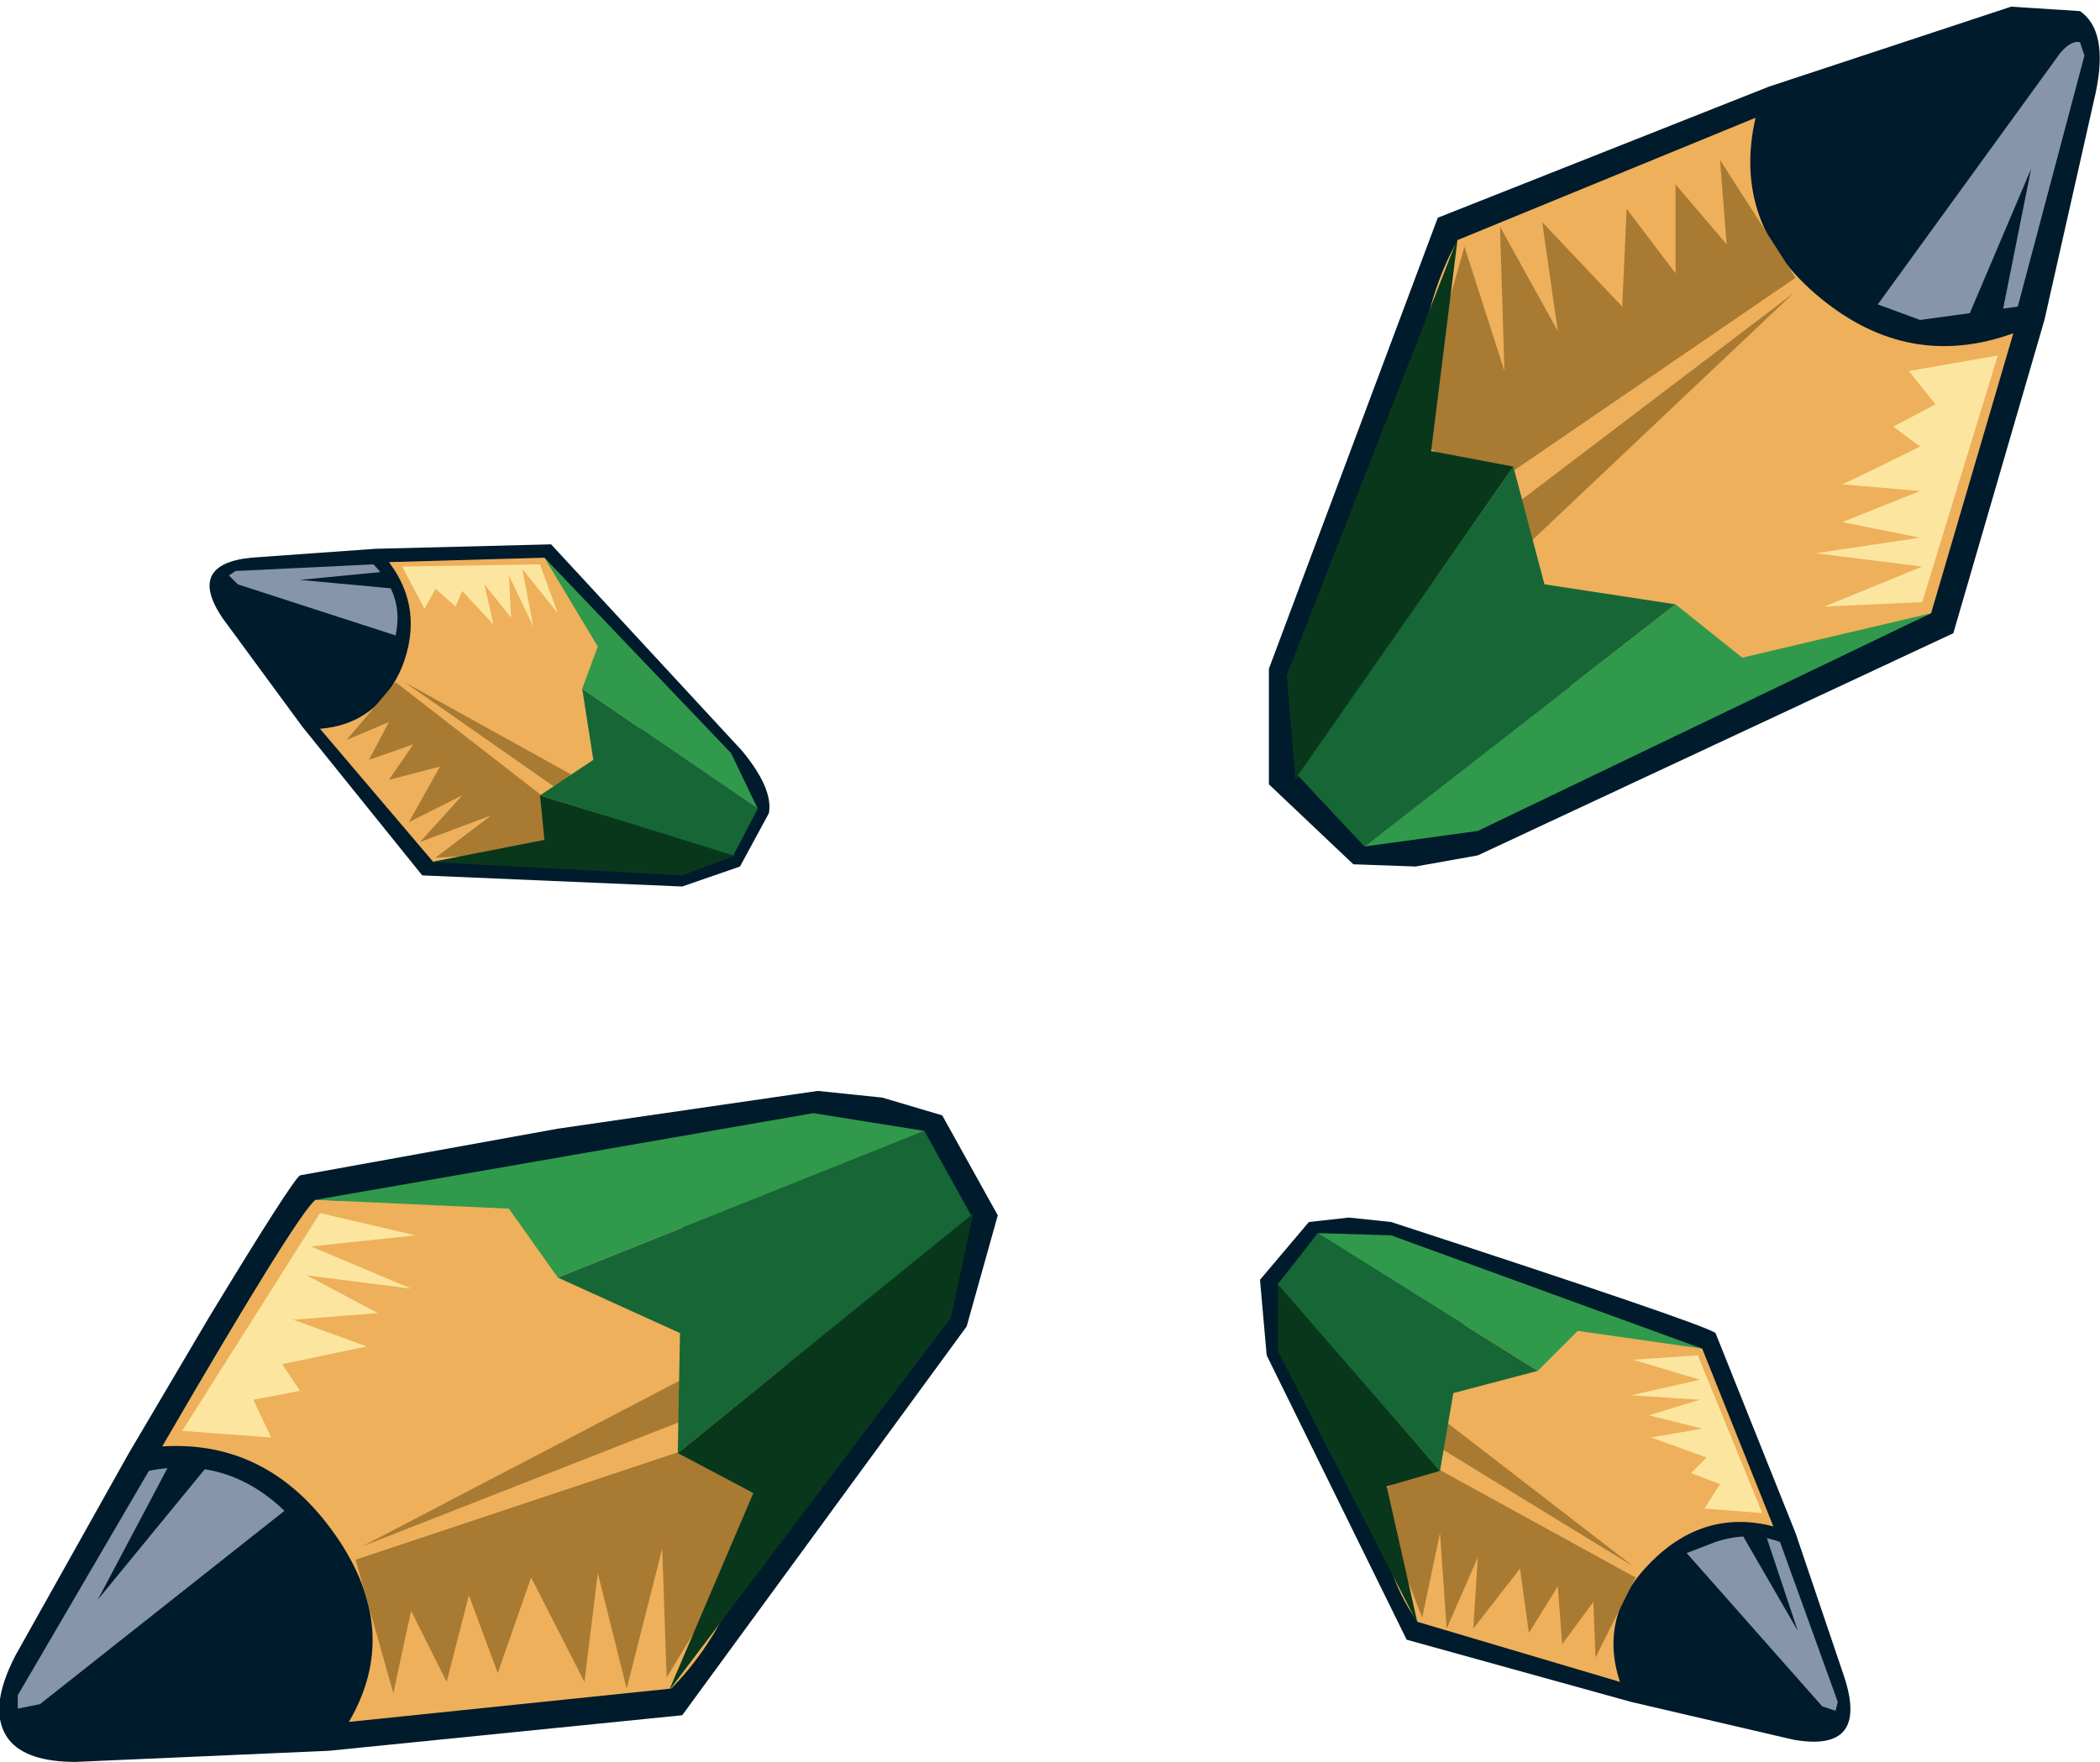 <?xml version="1.0" encoding="UTF-8" standalone="no"?>
<svg xmlns:xlink="http://www.w3.org/1999/xlink" height="39.65px" width="47.25px" xmlns="http://www.w3.org/2000/svg">
  <g transform="matrix(1.0, 0.0, 0.0, 1.0, 0.0, 0.0)">
    <path d="M45.25 0.15 L46.8 0.25 Q47.45 0.7 47.15 2.1 L46.0 7.2 43.95 14.25 33.25 19.25 31.85 19.5 30.45 19.45 28.55 17.65 28.55 15.05 32.35 4.9 39.8 1.95 45.25 0.15" fill="#001b2c" fill-rule="evenodd" stroke="none"/>
    <path d="M40.95 6.7 Q42.95 8.35 45.3 7.5 L43.45 13.8 Q41.05 14.9 37.4 15.3 33.35 15.8 32.8 14.55 32.05 12.8 31.9 10.4 31.7 7.35 32.8 5.4 L39.5 2.65 Q38.95 5.05 40.95 6.7" fill="#eeb05b" fill-rule="evenodd" stroke="none"/>
    <path d="M32.75 10.35 Q31.65 9.95 31.8 9.6 L32.95 5.55 33.85 8.35 33.75 5.1 35.05 7.45 34.7 5.0 36.5 6.9 36.6 4.7 37.7 6.15 37.7 4.15 38.85 5.5 38.7 3.6 40.4 6.25 33.9 10.7 32.75 10.35" fill="#a97a32" fill-rule="evenodd" stroke="none"/>
    <path d="M42.25 6.85 L46.35 1.2 Q46.6 0.9 46.8 0.95 L46.9 1.25 45.4 6.9 43.2 7.2 42.25 6.85" fill="#8795ab" fill-rule="evenodd" stroke="none"/>
    <path d="M44.15 7.45 L45.7 3.8 44.95 7.55 44.15 7.45" fill="#001b2c" fill-rule="evenodd" stroke="none"/>
    <path d="M32.85 12.3 L40.35 6.6 33.9 12.7 32.85 12.3" fill="#a97a32" fill-rule="evenodd" stroke="none"/>
    <path d="M32.8 5.35 L32.2 10.15 34.05 10.5 29.15 17.55 28.95 15.2 32.8 5.35" fill="#09371c" fill-rule="evenodd" stroke="none"/>
    <path d="M34.75 13.15 L37.7 13.6 30.7 19.05 29.2 17.45 34.05 10.5 34.75 13.15" fill="#176636" fill-rule="evenodd" stroke="none"/>
    <path d="M30.7 19.05 L37.7 13.6 39.2 14.8 43.45 13.8 33.25 18.7 30.7 19.05" fill="#30994b" fill-rule="evenodd" stroke="none"/>
    <path d="M43.2 11.05 L41.45 10.9 Q42.3 10.5 43.2 10.05 L42.6 9.6 43.55 9.1 42.95 8.35 44.95 8.0 43.25 13.55 41.05 13.65 43.25 12.75 40.85 12.45 43.2 12.1 41.45 11.75 43.2 11.05" fill="#fce69f" fill-rule="evenodd" stroke="none"/>
    <path d="M6.75 26.45 L12.55 25.4 18.4 24.55 19.85 24.7 21.2 25.1 22.45 27.35 21.75 29.85 15.35 38.6 7.4 39.4 1.7 39.65 Q0.6 39.65 0.2 39.15 -0.3 38.5 0.35 37.25 L2.9 32.7 4.7 29.65 Q6.55 26.6 6.75 26.45" fill="#001b2c" fill-rule="evenodd" stroke="none"/>
    <path d="M17.6 29.2 Q17.8 31.05 17.3 33.45 16.65 36.45 15.1 38.0 L7.85 38.75 Q9.05 36.7 7.55 34.55 6.05 32.4 3.65 32.55 6.7 27.3 7.1 27.0 L13.35 27.2 Q17.4 27.85 17.6 29.2" fill="#eeb05b" fill-rule="evenodd" stroke="none"/>
    <path d="M14.9 34.85 L14.1 38.0 13.45 35.4 13.15 37.85 11.95 35.5 11.2 37.65 10.55 35.9 10.05 37.85 9.25 36.25 8.85 38.1 8.0 35.1 15.5 32.6 Q17.6 33.75 17.15 34.2 L15.0 37.75 14.9 34.85" fill="#a97a32" fill-rule="evenodd" stroke="none"/>
    <path d="M0.9 38.35 L0.4 38.45 0.4 38.15 3.35 33.1 Q5.1 32.75 6.4 34.0 L0.9 38.35" fill="#8795ab" fill-rule="evenodd" stroke="none"/>
    <path d="M4.7 32.95 L2.2 36.0 4.0 32.6 4.7 32.95" fill="#001b2c" fill-rule="evenodd" stroke="none"/>
    <path d="M16.95 31.35 L8.15 34.8 16.0 30.7 16.95 31.35" fill="#a97a32" fill-rule="evenodd" stroke="none"/>
    <path d="M15.05 38.05 L16.95 33.6 15.25 32.7 21.9 27.3 21.4 29.65 15.05 38.05" fill="#09371c" fill-rule="evenodd" stroke="none"/>
    <path d="M21.85 27.35 L15.25 32.7 15.3 30.0 12.55 28.75 20.8 25.45 21.85 27.35" fill="#176636" fill-rule="evenodd" stroke="none"/>
    <path d="M20.8 25.45 L12.55 28.75 11.45 27.2 7.1 27.0 18.3 25.05 20.8 25.45" fill="#30994b" fill-rule="evenodd" stroke="none"/>
    <path d="M4.1 32.2 L7.2 27.3 9.35 27.8 7.0 28.05 9.25 29.0 6.9 28.7 8.5 29.55 6.6 29.7 8.25 30.3 6.35 30.7 6.75 31.3 5.7 31.5 6.1 32.35 4.1 32.2" fill="#fce69f" fill-rule="evenodd" stroke="none"/>
    <path d="M5.0 13.9 Q4.2 12.7 5.65 12.55 L8.45 12.35 12.4 12.25 16.7 16.9 Q17.4 17.75 17.3 18.3 L16.65 19.5 15.35 19.95 9.5 19.7 6.8 16.35 5.0 13.9" fill="#001b2c" fill-rule="evenodd" stroke="none"/>
    <path d="M7.2 16.4 Q8.5 16.3 9.05 15.0 9.55 13.7 8.75 12.65 L12.25 12.55 Q13.2 13.6 14.0 15.4 14.95 17.4 14.4 17.9 L12.4 19.05 9.75 19.4 7.2 16.4" fill="#eeb05b" fill-rule="evenodd" stroke="none"/>
    <path d="M9.3 16.75 L8.3 17.1 8.75 16.25 7.8 16.65 8.9 15.35 12.25 17.95 Q12.4 19.25 12.0 19.2 L9.8 19.3 11.05 18.35 9.45 18.95 10.4 17.9 9.2 18.5 9.9 17.25 8.75 17.55 9.3 16.75" fill="#a97a32" fill-rule="evenodd" stroke="none"/>
    <path d="M8.9 14.3 L5.35 13.15 5.15 12.95 5.3 12.85 8.4 12.7 Q9.1 13.4 8.9 14.3" fill="#8795ab" fill-rule="evenodd" stroke="none"/>
    <path d="M8.9 13.25 L6.75 13.05 8.8 12.85 8.9 13.25" fill="#001b2c" fill-rule="evenodd" stroke="none"/>
    <path d="M9.1 15.35 L13.25 17.65 13.25 18.25 9.1 15.35" fill="#a97a32" fill-rule="evenodd" stroke="none"/>
    <path d="M9.7 19.4 L12.25 18.9 12.15 17.9 16.55 19.25 15.35 19.7 9.7 19.4" fill="#09371c" fill-rule="evenodd" stroke="none"/>
    <path d="M12.15 17.9 L13.35 17.1 13.1 15.5 17.05 18.2 16.5 19.25 12.15 17.9" fill="#176636" fill-rule="evenodd" stroke="none"/>
    <path d="M12.25 12.55 L16.45 16.95 17.05 18.2 13.1 15.5 13.45 14.55 12.25 12.55" fill="#30994b" fill-rule="evenodd" stroke="none"/>
    <path d="M12.15 12.7 L12.55 13.8 11.75 12.8 12.0 14.1 11.45 12.95 11.5 13.9 10.9 13.15 11.1 14.05 10.4 13.3 10.25 13.65 9.8 13.25 9.55 13.7 9.05 12.75 12.15 12.7" fill="#fce69f" fill-rule="evenodd" stroke="none"/>
    <path d="M40.4 34.5 L41.5 37.75 Q42.05 39.45 40.35 39.15 L36.7 38.3 31.65 36.9 28.5 30.5 28.35 28.8 29.45 27.5 30.35 27.4 31.3 27.5 Q38.35 29.8 38.6 30.0 L40.4 34.5" fill="#001b2c" fill-rule="evenodd" stroke="none"/>
    <path d="M36.45 37.85 L31.9 36.5 Q31.05 35.35 30.95 33.35 30.95 31.75 31.3 30.55 31.55 29.7 34.25 29.75 36.65 29.8 38.3 30.35 L39.9 34.35 Q38.35 33.95 37.15 35.15 35.95 36.35 36.45 37.85" fill="#eeb05b" fill-rule="evenodd" stroke="none"/>
    <path d="M31.55 33.3 L32.25 33.0 36.8 35.5 35.9 37.3 35.85 36.05 35.15 37.0 35.05 35.7 34.4 36.75 34.2 35.3 33.15 36.65 33.25 35.05 32.55 36.65 32.4 34.5 32.0 36.4 31.0 33.85 Q30.85 33.6 31.55 33.3" fill="#a97a32" fill-rule="evenodd" stroke="none"/>
    <path d="M41.0 38.4 L37.95 34.95 38.6 34.7 Q39.35 34.45 40.05 34.7 L41.35 38.3 41.3 38.5 41.0 38.4" fill="#8795ab" fill-rule="evenodd" stroke="none"/>
    <path d="M39.15 34.45 L39.65 34.3 40.45 36.7 39.15 34.45" fill="#001b2c" fill-rule="evenodd" stroke="none"/>
    <path d="M36.75 35.25 L31.45 32.0 32.15 31.7 36.75 35.25" fill="#a97a32" fill-rule="evenodd" stroke="none"/>
    <path d="M31.9 36.55 L28.75 30.4 28.75 28.85 32.4 33.1 31.2 33.45 31.9 36.55" fill="#09371c" fill-rule="evenodd" stroke="none"/>
    <path d="M28.75 28.9 L29.65 27.75 34.6 30.85 32.7 31.35 32.4 33.1 28.75 28.9" fill="#176636" fill-rule="evenodd" stroke="none"/>
    <path d="M29.65 27.75 L31.3 27.8 38.3 30.35 35.5 29.95 34.6 30.85 29.65 27.75" fill="#30994b" fill-rule="evenodd" stroke="none"/>
    <path d="M38.4 32.8 L37.15 32.35 38.3 32.15 37.1 31.85 38.25 31.5 36.7 31.4 38.25 31.05 36.75 30.6 38.2 30.5 39.65 34.05 38.35 33.95 38.7 33.4 38.05 33.15 38.4 32.8" fill="#fce69f" fill-rule="evenodd" stroke="none"/>
  </g>
</svg>
